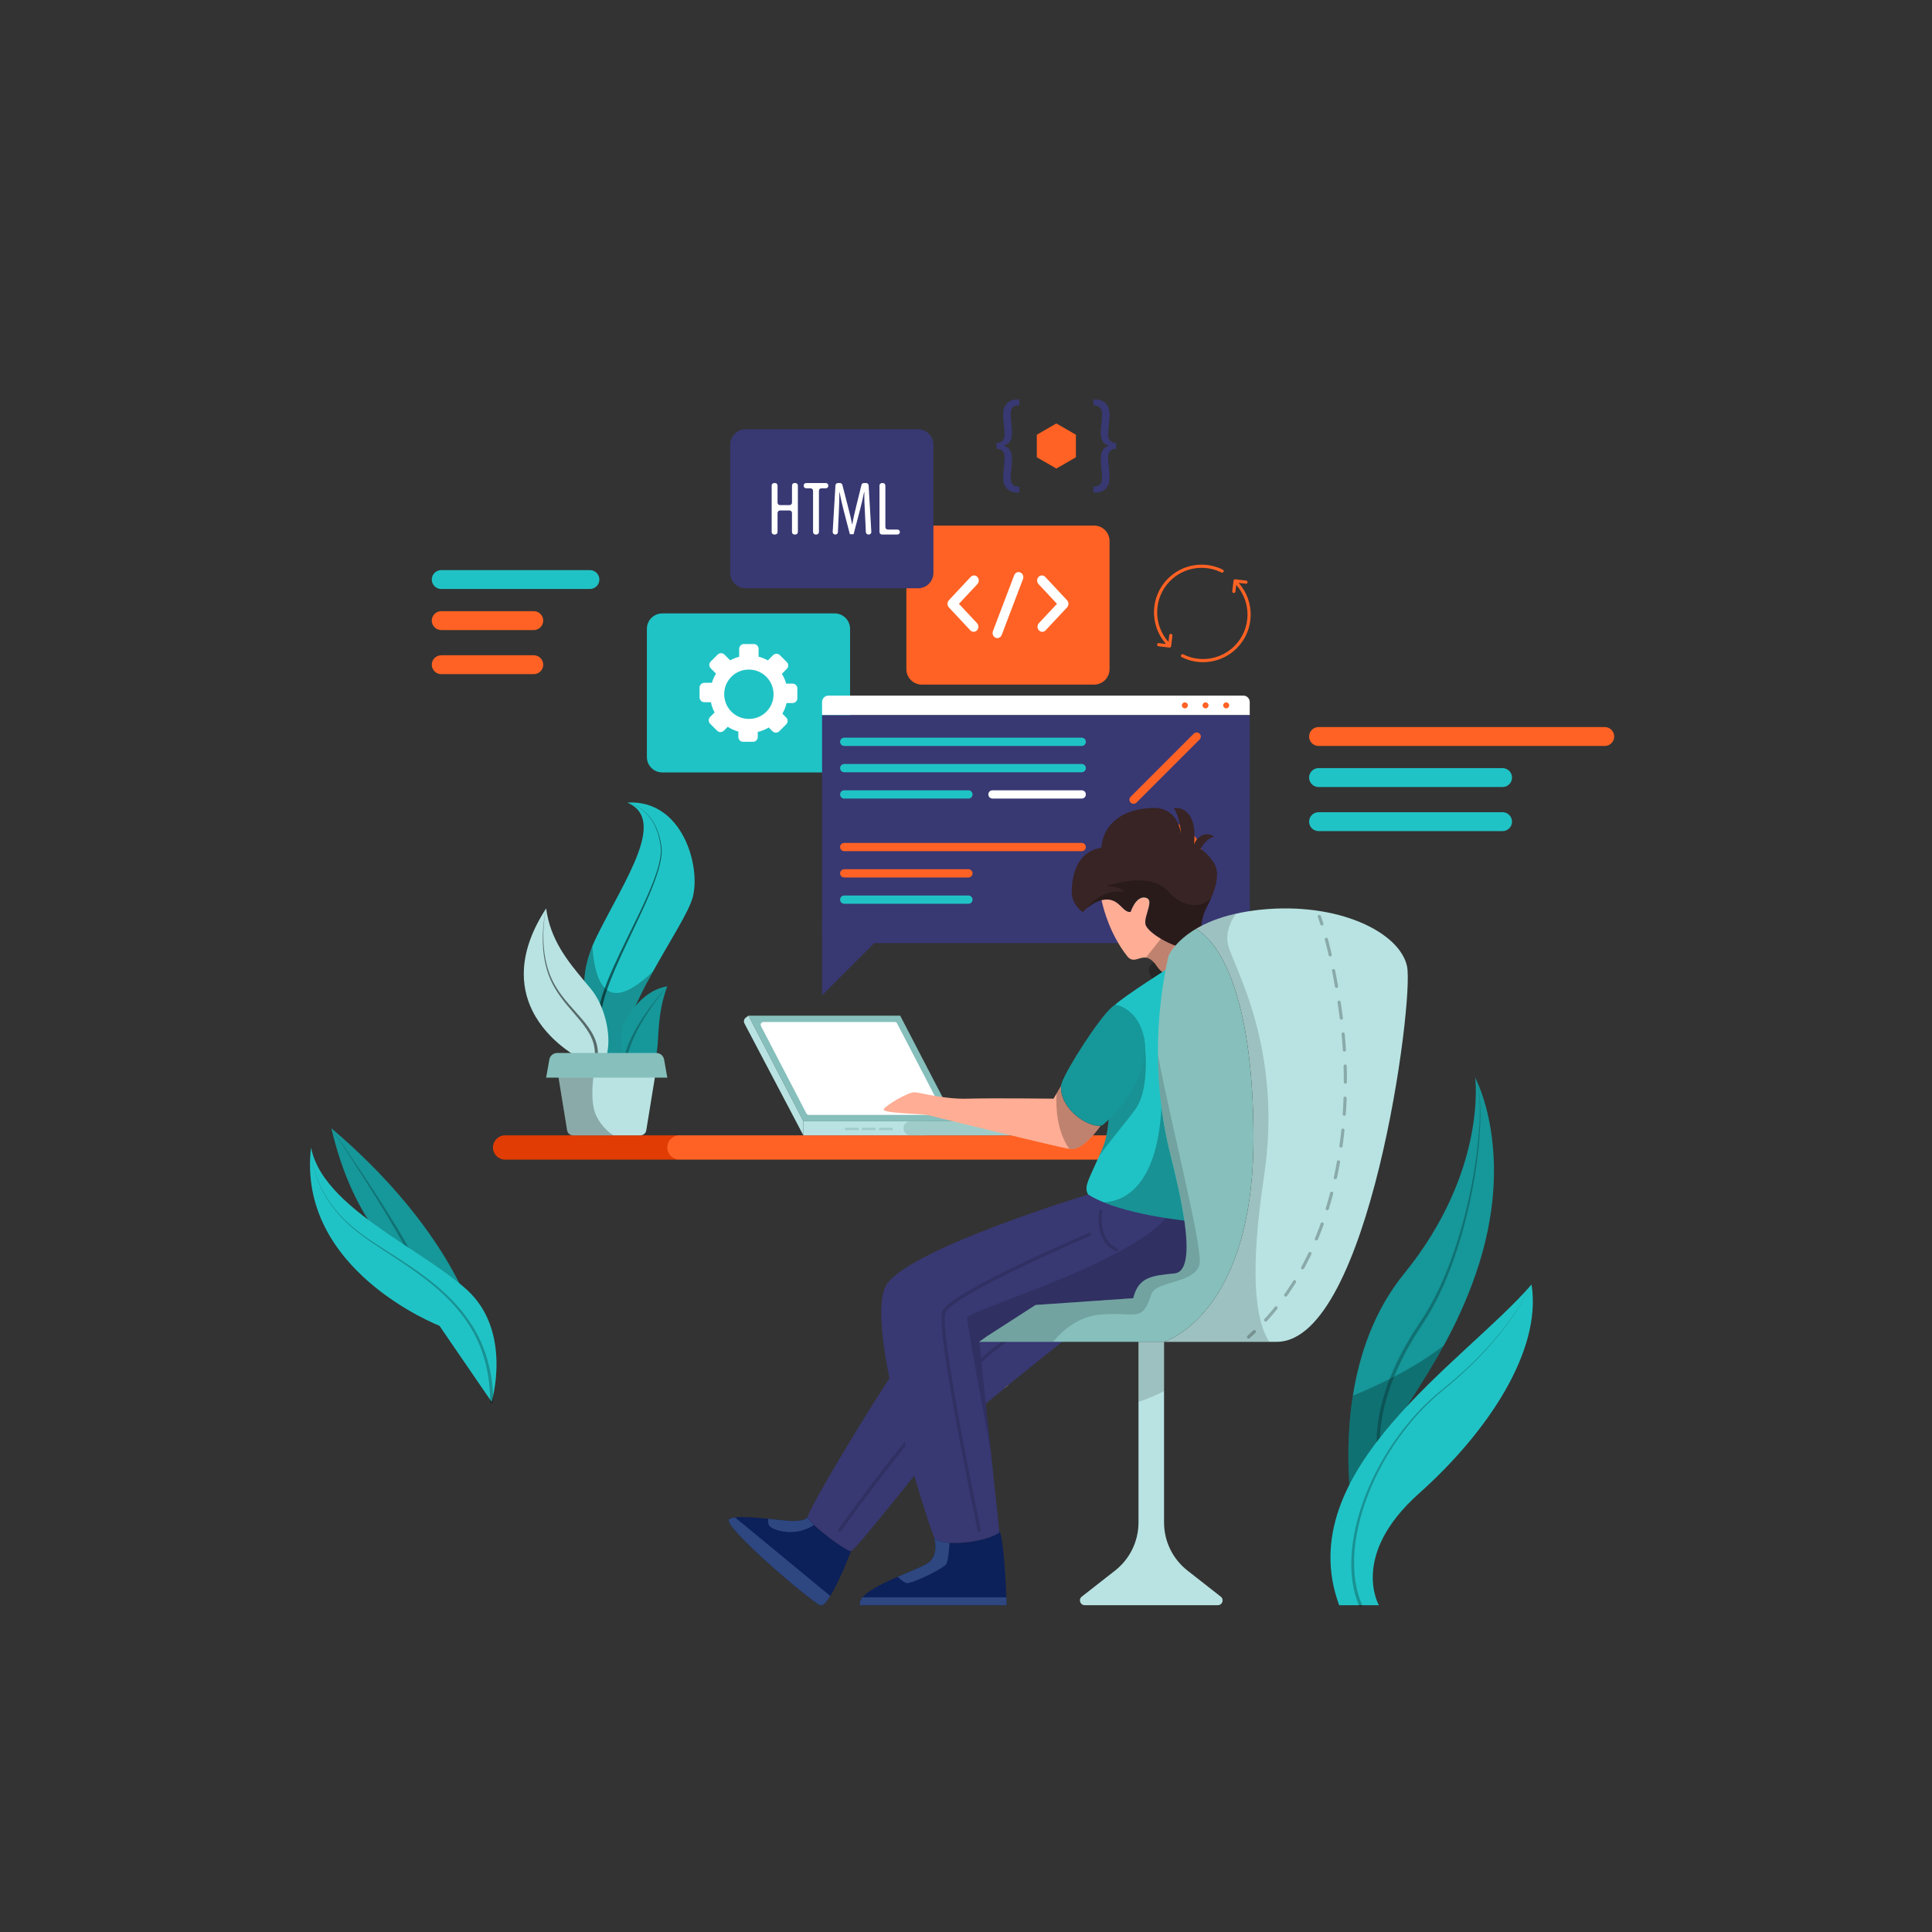 <?xml version="1.0" encoding="utf-8"?>
<!-- Generator: Adobe Illustrator 27.5.0, SVG Export Plug-In . SVG Version: 6.00 Build 0)  -->
<svg version="1.1" xmlns="http://www.w3.org/2000/svg" xmlns:xlink="http://www.w3.org/1999/xlink" x="0px" y="0px"
	 viewBox="0 0 500 500" style="enable-background:new 0 0 500 500;" xml:space="preserve">
<rect x="0" y="0" width="500" height="500" fill="#333333" stroke="none"/>
<g id="OBJECTS">
	<g>
		<g>
		
			<path style="fill:#E03C03;" d="M174.999,300.113h-44.276c-1.737,0-3.146-1.408-3.146-3.146l0,0c0-1.737,1.408-3.146,3.146-3.146
				h44.276c1.737,0,3.146,1.408,3.146,3.146l0,0C178.145,298.704,176.736,300.113,174.999,300.113z"/>
			<path style="fill:#FF6224;" d="M302.392,300.113H175.844c-1.737,0-3.145-1.408-3.145-3.146l0,0c0-1.737,1.408-3.146,3.145-3.146
				h126.548V300.113z"/>
			
			<path style="fill:#FFC947;" d="M261.728,356.214c0,1.898-1.538,3.436-3.436,3.436c-1.898,0-3.436-1.538-3.436-3.436
				c0-1.898,1.538-3.436,3.436-3.436C260.189,352.778,261.728,354.316,261.728,356.214z"/>
		</g>
		<g>
			<path style="fill:#20C3C5;" d="M216.007,199.904h-44.606c-2.203,0-3.988-1.786-3.988-3.988v-33.174
				c0-2.203,1.785-3.988,3.988-3.988h44.606c2.203,0,3.988,1.786,3.988,3.988v33.174
				C219.995,198.118,218.21,199.904,216.007,199.904z"/>
			<path style="fill:#FFFFFF;" d="M205.115,176.925h-1.651c-0.253-0.902-0.627-1.757-1.114-2.54l1.274-1.274
				c0.486-0.486,0.486-1.273,0-1.759l-1.793-1.793c-0.486-0.486-1.273-0.486-1.759,0l-1.354,1.354
				c-0.748-0.421-1.55-0.752-2.397-0.966v-2.03c0-0.687-0.557-1.243-1.243-1.243h-2.535c-0.687,0-1.243,0.557-1.243,1.243v2.053
				c-0.822,0.212-1.601,0.523-2.327,0.924l-1.486-1.486c-0.486-0.486-1.273-0.486-1.759,0l-1.793,1.793
				c-0.486,0.486-0.486,1.273,0,1.759l1.376,1.376c-0.46,0.732-0.822,1.531-1.082,2.375h-1.936c-0.687,0-1.243,0.557-1.243,1.243
				v2.535c0,0.687,0.557,1.243,1.243,1.243h1.696c0.191,0.937,0.513,1.83,0.953,2.655l-1.158,1.158
				c-0.486,0.486-0.486,1.273,0,1.758l1.793,1.793c0.486,0.486,1.273,0.486,1.759,0l1.007-1.007
				c0.839,0.547,1.763,0.968,2.744,1.241v1.407c0,0.687,0.557,1.243,1.243,1.243h2.535c0.687,0,1.243-0.557,1.243-1.243v-1.313
				c1.016-0.239,1.973-0.626,2.844-1.147l0.969,0.969c0.486,0.486,1.273,0.486,1.759,0l1.793-1.793c0.486-0.486,0.486-1.273,0-1.758
				l-0.995-0.995c0.493-0.848,0.865-1.773,1.093-2.756h1.544c0.687,0,1.243-0.557,1.243-1.243v-2.535
				C206.358,177.482,205.802,176.925,205.115,176.925z M195.059,185.941c-4.503,0.852-8.372-3.017-7.52-7.52
				c0.476-2.516,2.504-4.544,5.02-5.02c4.503-0.852,8.372,3.017,7.52,7.52C199.603,183.437,197.575,185.466,195.059,185.941z"/>
		</g>
		<g>
			<path style="fill:#FF6224;" d="M283.163,177.172h-44.606c-2.202,0-3.988-1.785-3.988-3.988v-33.173
				c0-2.202,1.786-3.988,3.988-3.988h44.606c2.203,0,3.988,1.786,3.988,3.988v33.173
				C287.151,175.387,285.365,177.172,283.163,177.172z"/>
			<g>
				<g>
					<g>
						<path style="fill:#FFFFFF;" d="M251.981,163.514c-0.314,0-0.628-0.128-0.868-0.385l-5.542-5.931
							c-0.48-0.513-0.48-1.345,0-1.858l5.636-6.031c0.48-0.513,1.257-0.513,1.736,0c0.48,0.513,0.48,1.345,0,1.858l-4.768,5.102
							l4.674,5.003c0.48,0.513,0.48,1.345,0,1.858C252.609,163.385,252.295,163.514,251.981,163.514z"/>
					</g>
					<g>
						<path style="fill:#FFFFFF;" d="M269.737,163.514c-0.314,0-0.628-0.128-0.868-0.385c-0.48-0.513-0.48-1.345,0-1.858
							l4.675-5.003l-4.769-5.102c-0.48-0.513-0.48-1.345,0-1.858c0.479-0.513,1.256-0.513,1.736,0l5.637,6.031
							c0.23,0.246,0.36,0.58,0.36,0.929c0,0.349-0.129,0.683-0.36,0.929l-5.543,5.931
							C270.365,163.385,270.051,163.514,269.737,163.514z"/>
					</g>
				</g>
				<g>
					<path style="fill:#FFFFFF;" d="M258.108,165.143c-0.153,0-0.31-0.031-0.462-0.098c-0.628-0.273-0.93-1.04-0.675-1.712
						l5.501-14.463c0.256-0.671,0.968-0.997,1.6-0.722c0.628,0.273,0.93,1.04,0.675,1.712l-5.501,14.463
						C259.052,164.834,258.593,165.143,258.108,165.143z"/>
				</g>
			</g>
		</g>
		<g>
			<g>
				<path style="fill:#FFFFFF;" d="M323.429,185.079H212.751v-3.397c0-0.917,0.743-1.66,1.659-1.66h107.358
					c0.917,0,1.66,0.743,1.66,1.66V185.079z"/>
				<path style="fill:#383873;" d="M320.338,244.085H215.842c-1.707,0-3.09-1.384-3.09-3.09v-55.915h110.677v55.915
					C323.429,242.701,322.045,244.085,320.338,244.085z"/>
				<g>
					<g>
						<path style="fill:#FF6224;" d="M318.116,182.551c0,0.43-0.348,0.778-0.778,0.778c-0.43,0-0.778-0.348-0.778-0.778
							c0-0.43,0.348-0.778,0.778-0.778C317.768,181.773,318.116,182.121,318.116,182.551z"/>
						<path style="fill:#FF6224;" d="M312.768,182.551c0,0.43-0.348,0.778-0.778,0.778c-0.43,0-0.778-0.348-0.778-0.778
							c0-0.43,0.348-0.778,0.778-0.778C312.42,181.773,312.768,182.121,312.768,182.551z"/>
						<path style="fill:#FF6224;" d="M307.419,182.551c0,0.43-0.348,0.778-0.778,0.778c-0.43,0-0.778-0.348-0.778-0.778
							c0-0.43,0.348-0.778,0.778-0.778C307.071,181.773,307.419,182.121,307.419,182.551z"/>
					</g>
				</g>
				<path style="fill:#20C3C5;" d="M279.948,193.053h-61.459c-0.591,0-1.07-0.479-1.07-1.07l0,0c0-0.591,0.479-1.07,1.07-1.07
					h61.459c0.591,0,1.07,0.479,1.07,1.07l0,0C281.017,192.574,280.538,193.053,279.948,193.053z"/>
				<path style="fill:#20C3C5;" d="M279.948,199.861h-61.459c-0.591,0-1.07-0.479-1.07-1.07l0,0c0-0.591,0.479-1.07,1.07-1.07
					h61.459c0.591,0,1.07,0.479,1.07,1.07l0,0C281.017,199.382,280.538,199.861,279.948,199.861z"/>
				<path style="fill:#20C3C5;" d="M250.628,206.668h-32.139c-0.591,0-1.07-0.479-1.07-1.07l0,0c0-0.591,0.479-1.07,1.07-1.07
					h32.139c0.591,0,1.07,0.479,1.07,1.07l0,0C251.698,206.189,251.219,206.668,250.628,206.668z"/>
				<path style="fill:#FF6224;" d="M279.948,220.282h-61.459c-0.591,0-1.07-0.479-1.07-1.07l0,0c0-0.591,0.479-1.07,1.07-1.07
					h61.459c0.591,0,1.07,0.479,1.07,1.07l0,0C281.017,219.803,280.538,220.282,279.948,220.282z"/>
				<path style="fill:#FF6224;" d="M250.628,227.089h-32.139c-0.591,0-1.07-0.479-1.07-1.07l0,0c0-0.591,0.479-1.07,1.07-1.07
					h32.139c0.591,0,1.07,0.479,1.07,1.07l0,0C251.698,226.61,251.219,227.089,250.628,227.089z"/>
				<path style="fill:#20C3C5;" d="M250.628,233.896h-32.139c-0.591,0-1.07-0.479-1.07-1.07l0,0c0-0.591,0.479-1.07,1.07-1.07
					h32.139c0.591,0,1.07,0.479,1.07,1.07l0,0C251.698,233.417,251.219,233.896,250.628,233.896z"/>
				<path style="fill:#FFFFFF;" d="M279.948,206.668h-23.096c-0.591,0-1.07-0.479-1.07-1.07l0,0c0-0.591,0.479-1.07,1.07-1.07
					h23.096c0.591,0,1.07,0.479,1.07,1.07l0,0C281.017,206.189,280.538,206.668,279.948,206.668z"/>
				<path style="fill:#FF6224;" d="M310.455,191.382l-16.331,16.331c-0.418,0.418-1.095,0.418-1.513,0l0,0
					c-0.418-0.418-0.418-1.095,0-1.513l16.331-16.331c0.418-0.418,1.095-0.418,1.513,0l0,0
					C310.873,190.287,310.873,190.964,310.455,191.382z"/>
				
					<ellipse transform="matrix(0.231 -0.973 0.973 0.231 15.689 464.394)" style="fill:#FF6224;" cx="301.533" cy="222.275" rx="9.63" ry="9.63"/>
				<path style="fill:#20C3C5;" d="M300.273,228.987c0,3.011-2.441,5.452-5.452,5.452c-3.011,0-5.452-2.441-5.452-5.452
					c0-3.011,2.441-5.452,5.452-5.452C297.833,223.535,300.273,225.976,300.273,228.987z"/>
			</g>
			<polyline style="fill:#383873;" points="212.751,238.114 212.751,257.584 230.646,239.689 			"/>
		</g>
		<g>
			<polygon style="fill:#86BFBC;" points="193.704,262.848 232.966,262.848 247.164,290.174 207.902,290.174 			"/>
			<path style="fill:#FFFFFF;" d="M208.696,288.153l-11.756-22.626c-0.247-0.474,0.098-1.041,0.632-1.041h33.966
				c0.266,0,0.51,0.148,0.632,0.384l11.756,22.626c0.247,0.474-0.098,1.041-0.632,1.041h-33.966
				C209.063,288.537,208.819,288.389,208.696,288.153z"/>
			<rect x="207.902" y="290.174" style="fill:#B8E3E2;" width="31.799" height="3.648"/>
			<path style="fill:#9FCCC9;" d="M267.02,290.174h-31.379c-1.007,0-1.824,0.816-1.824,1.824l0,0c0,1.007,0.817,1.824,1.824,1.824
				h31.379c1.007,0,1.824-0.816,1.824-1.824l0,0C268.844,290.991,268.027,290.174,267.02,290.174z"/>
			<path style="fill:#B8E3E2;" d="M207.902,290.174l-14.198-27.326l-0.711,0.534c-0.46,0.345-0.601,0.972-0.333,1.481l15.243,28.959
				V290.174z"/>
			<rect x="218.696" y="291.876" style="fill:#9FCCC9;" width="3.501" height="0.607"/>
			<rect x="223.096" y="291.876" style="fill:#9FCCC9;" width="3.501" height="0.607"/>
			<rect x="227.496" y="291.876" style="fill:#9FCCC9;" width="3.501" height="0.607"/>
		</g>
		<g>
			<path style="fill:#383873;" d="M279.483,343.659c0,0-32.567,25.356-37.732,31.798c-1.948,2.439-5.345,6.712-8.864,11.09
				c-5.779,7.194-11.909,14.692-12.637,14.872c-1.162,0.295-10.935-7.145-11.23-8.749c-0.18-0.999,8.717-16.271,16.419-28.549
				c4.69-7.465,8.93-13.832,10.419-15.207c3.937-3.65,28.164-16.484,28.164-16.484L279.483,343.659z"/>
			<path style="opacity:0.15;fill:none;stroke:#000000;stroke-width:0.819;stroke-linecap:round;stroke-miterlimit:10;" d="
				M217.334,396.009c0,0,30.425-43.306,45.699-50.6"/>
			<path style="fill:#382424;" d="M313.425,232.46c-0.344,0.786-0.737,1.604-1.179,2.439c-2.382,4.551-0.622,9.11-3.339,10.272
				c-0.164,0.066-0.344,0.131-0.548,0.172c-3.503,0.777-11.573-3.888-11.925-6.221c-0.352-2.333,2.488-6.327,0-6.81
				c-2.488-0.483-3.83,3.7-3.83,3.7c-2.046,0.213-2.775-3.217-6.13-3.217c-0.475,0-0.941,0.066-1.391,0.18
				c-1.58,0.393-2.963,1.367-3.847,2.12c-0.655,0.548-1.031,0.982-1.031,0.982s-2.987-1.891-2.848-5.615
				c0.237-5.901,2.414-10.206,7.661-11.082c0.581-6.564,5.983-10.067,13.202-10.288c6.327-0.196,7.276,5.492,7.424,6.908
				c-0.057-1.056-0.352-4.526-1.858-6.908c3.167-0.139,5.959,2.12,5.23,9.486c0.729-2.193,3.282-3.577,5.247-1.973
				c-1.817,0-3.569,3.061-3.569,3.061s2.136,1.367,3.593,3.896C315.496,225.651,315.038,228.736,313.425,232.46z"/>
			<path style="fill:#FFAD94;" d="M308.907,245.171l-0.082,1.08l-0.278,3.83c0,0-5.827,4.985-9.134,0
				c-0.025-0.033-0.041-0.066-0.074-0.098c-1.023-1.522-1.948-2.054-2.791-2.153c-1.825-0.221-3.298,1.563-4.821-0.368
				c-4.354-5.525-6.09-11.925-6.646-14.487c0.45-0.115,0.917-0.18,1.391-0.18c3.356,0,4.084,3.429,6.13,3.217
				c0,0,1.342-4.182,3.83-3.7c2.488,0.483-0.352,4.477,0,6.81c0.156,1.04,1.85,2.546,3.994,3.822
				c2.496,1.498,5.607,2.685,7.579,2.455c0.123-0.016,0.237-0.033,0.352-0.057C308.563,245.302,308.743,245.237,308.907,245.171z"/>
			<path style="opacity:0.25;" d="M309.816,252.3c-2.627,1.792-7.44,2.087-7.44,2.087l-3.937-0.581c0,0-1.645-2.39-0.876-3.724
				c0.147-0.262,0.516-0.622,1.04-1.048c1.056-0.868,2.758-1.981,4.518-2.897c1.817-0.941,3.691-1.686,5.042-1.768
				C311.469,244.181,312.443,250.5,309.816,252.3z"/>
			<path style="fill:#20C3C5;" d="M309.038,316.142c-5.86,1.129-18.26-2.325-24.194-4.993c-1.751-0.786-2.947-1.506-3.233-2.013
				c-1.138-2.005,0.008-3.544,2.832-9.912c0.319-0.72,0.655-1.498,1.015-2.341c1.915-4.51,1.923-14.127,1.915-22.418
				c-0.025-7.096-0.057-13.218,1.072-14.307c2.447-2.357,14.659-10.075,14.659-10.075l2.431,12.67c0,0,1.375,6.433,2.824,14.831
				C311.027,293.044,313.957,315.192,309.038,316.142z"/>
			<path style="fill:#383873;" d="M313.122,321.781c0,0.581-5.836,14.192-10.73,16.14c-4.894,1.948-34.392-0.196-34.392-0.196
				l-14.585,9.535l3.053,28.729l2.128,20.02l0.065,0.647c-4.461,2.914-15.698,3.699-16.91,1.187
				c-0.008-0.008-0.008-0.016-0.008-0.016c-1.17-2.529-19.062-56.401-12.056-65.74c6.998-9.331,51.924-22.95,51.924-22.95
				c1.17,0.745,2.529,1.416,4.01,2.013c4.993,2.046,11.336,3.331,16.165,4.084c1.858,0.286,3.487,0.499,4.731,0.647
				c1.572,0.188,2.521,0.262,2.521,0.262S313.122,321.191,313.122,321.781z"/>
			<path style="fill:#0C2059;" d="M260.511,415.423h-37.928c-0.188-0.671,0.065-1.351,0.638-2.038
				c1.539-1.85,5.394-3.708,9.11-5.312c3.528-1.522,6.916-2.832,8.054-3.732c2.676-2.12,1.44-6.245,1.367-6.499
				c0.409,0.843,1.956,1.318,4.002,1.457c4.019,0.286,9.953-0.712,12.907-2.644l-0.065-0.647c1.129,2.161,1.661,12.842,1.842,17.376
				C260.486,414.637,260.511,415.423,260.511,415.423z"/>
			<path style="fill:#2E4780;" d="M245.753,399.299c-0.115,1.809-0.376,4.739-0.9,5.525c-0.777,1.171-9.142,5.255-10.305,4.862
				c-0.753-0.245-1.67-1.064-2.218-1.612c3.528-1.522,6.916-2.832,8.054-3.732c2.676-2.12,1.44-6.245,1.367-6.499
				C242.16,398.685,243.707,399.16,245.753,399.299z"/>
			<path style="fill:#2E4780;" d="M260.511,415.423h-37.928c-0.188-0.671,0.065-1.351,0.638-2.038h37.216
				C260.486,414.637,260.511,415.423,260.511,415.423z"/>
			<path style="fill:#0C2059;" d="M220.25,401.419c0,0-2.881,7.596-5.377,11.614c-0.99,1.604-1.932,2.644-2.595,2.39
				c-2.333-0.876-25.774-20.806-23.531-22.263c0.327-0.213,0.851-0.36,1.506-0.442c2.038-0.262,5.418,0.024,8.545,0.344
				c2.685,0.278,5.181,0.581,6.482,0.581c3.307,0,3.74-0.974,3.74-0.974c0.074,0.385,0.696,1.113,1.62,1.997
				C213.538,397.416,219.366,401.64,220.25,401.419z"/>
			<path style="fill:#2E4780;" d="M210.641,394.666c-4.968,3.29-10.149,1.309-11.172,0.556c-0.753-0.548-0.753-1.572-0.671-2.161
				c2.685,0.278,5.181,0.581,6.482,0.581c3.307,0,3.74-0.974,3.74-0.974C209.094,393.054,209.716,393.782,210.641,394.666z"/>
			<path style="fill:#2E4780;" d="M214.872,413.033c-0.99,1.604-1.932,2.644-2.595,2.39c-2.333-0.876-25.774-20.806-23.531-22.263
				c0.327-0.213,0.851-0.36,1.506-0.442L214.872,413.033z"/>
			<path style="fill:#FFAD94;" d="M284.86,291.317c-1.833,2.554-5.115,6.45-7.816,6.057c-0.098-0.016-0.205-0.033-0.336-0.057
				c-5.156-0.909-35.481-8.512-36.913-8.799c-1.457-0.286-11.663-0.385-11.082-1.457c0.581-1.072,6.417-4.469,7.972-4.387
				c1.555,0.082,7.686,1.858,13.808,1.662c6.13-0.188,22.173,0,22.173,0l0.778-1.342l1.146-1.981
				C274.269,286.955,281.431,291.8,284.86,291.317z"/>
			<path style="opacity:0.15;fill:none;stroke:#000000;stroke-width:0.819;stroke-linecap:round;stroke-miterlimit:10;" d="
				M284.86,313.464c0,0-1.397,7.439,4.047,9.919"/>
			<path style="opacity:0.15;fill:none;stroke:#000000;stroke-width:0.819;stroke-linecap:round;stroke-miterlimit:10;" d="
				M282.002,319.445c0,0-36.023,15.365-37.752,20.13c-1.729,4.765,9.164,56.434,9.164,56.434"/>
			<path style="opacity:0.15;" d="M313.122,321.781c0,0.581-5.836,14.192-10.73,16.14c-4.894,1.948-34.392-0.196-34.392-0.196
				l-14.585,9.535l3.053,28.729c0,0-6.163-32.813-6.163-34.957c0-1.833,40.744-13.546,51.482-25.798
				c4.207,0.663,7.252,0.909,7.252,0.909S313.122,321.191,313.122,321.781z"/>
			<path style="opacity:0.25;" d="M293.913,286.963c-2.529,3.585-6.605,8.136-9.47,12.261c0.319-0.72,0.655-1.498,1.015-2.341
				c1.915-4.51,1.923-14.127,1.915-22.418l8.733-5.779C296.106,268.686,297.997,281.176,293.913,286.963z"/>
			<path style="fill:#169799;" d="M286.456,290.212c-0.376,0.344-0.761,0.687-1.146,1.007c-0.139,0.049-0.286,0.082-0.45,0.098
				c-3.429,0.483-10.591-4.363-10.272-10.305c0.025-0.442,0.376-1.326,0.949-2.48c2.93-5.909,11.745-19.062,13.366-18.457
				c0,0,5.664,0.876,7.203,8.61C297.547,275.946,292.349,284.753,286.456,290.212z"/>
			<path style="opacity:0.25;" d="M306.517,315.88c-1.244-0.147-2.873-0.36-4.731-0.647c-4.829-0.753-11.172-2.038-16.165-4.084
				c4.403-0.156,13.824-3.053,14.962-24.62c0.516,4.035,1.293,8.217,2.374,12.498C304.406,304.716,305.772,310.715,306.517,315.88z"
				/>
			<path style="opacity:0.25;" d="M304.193,244.738c-0.45,0.524-0.802,0.998-1.072,1.4c-1.76,0.917-3.462,2.03-4.518,2.897
				c-0.737-0.81-1.416-1.13-2.054-1.203l3.88-4.886C301.606,243.657,302.924,244.287,304.193,244.738z"/>
			<path style="opacity:0.25;" d="M284.86,291.317c-1.833,2.554-5.115,6.45-7.816,6.057c-0.098-0.016-0.205-0.033-0.336-0.057
				c-3.339-4.829-3.462-11.156-3.266-14.323l1.146-1.981C274.269,286.955,281.431,291.8,284.86,291.317z"/>
			<path style="opacity:0.25;" d="M313.425,232.46c-0.344,0.786-0.737,1.604-1.179,2.439c-1.171,2.234-1.334,4.461-1.531,6.302
				c-0.393-0.303-0.794-0.581-1.195-0.819c-2.529,1.506-4.232,3.069-5.328,4.354l-0.008,0.008c-3.569-1.277-7.505-4.01-7.751-5.623
				c-0.352-2.333,2.488-6.327,0-6.81c-2.488-0.483-3.83,3.7-3.83,3.7c-2.046,0.213-2.775-3.217-6.13-3.217
				c-0.475,0-0.941,0.066-1.391,0.18c-1.58,0.393-2.963,1.367-3.847,2.12c0,0,3.781-5.312,9.715-4.24c0,0-0.868-1.653-4.862-1.457
				c8.365-2.725,13.709-1.653,16.288,1.359C304.479,233.221,309.415,236.266,313.425,232.46z"/>
		</g>
		<g>
			<path style="fill:#B8E3E2;" d="M330.433,347.26h-29.179c0,0,23.147-6.81,23.147-52.71c0-0.589,0-1.17-0.008-1.752
				c-0.237-30.676-6.793-47.594-14.872-52.415c2.529-1.498,5.893-2.93,10.337-3.921c1.94-0.442,4.076-0.794,6.442-1.039
				c19.979-2.038,35.939,5.795,37.838,14.659C366.029,258.946,354.349,347.26,330.433,347.26z"/>
			<path style="fill:#86BFBC;" d="M324.401,294.55c0,45.9-23.147,52.71-23.147,52.71h-47.84l1.989-1.416L268,337.725l25.283-1.751
				c1.359-5.639,5.058-5.828,10.698-6.417c3.282-0.336,3.601-5.877,2.603-13.202c-0.728-5.271-2.136-11.467-3.626-17.327
				c-1.08-4.281-1.858-8.463-2.374-12.498c-0.614-4.723-0.884-9.232-0.908-13.48c-0.074-9.674,1.105-17.941,2.349-23.916
				c0.115-0.581,0.237-1.138,0.36-1.67c0-0.016,0.008-0.041,0.008-0.057c0.115-0.254,0.614-1.285,1.793-2.66l0.008-0.008
				c1.097-1.285,2.799-2.848,5.328-4.354c0.401,0.237,0.802,0.516,1.195,0.819c7.522,5.729,13.448,22.451,13.677,51.597
				C324.401,293.38,324.401,293.961,324.401,294.55z"/>
			<path style="fill:#B8E3E2;" d="M315.169,415.423h-34.442c-1.179,0-1.694-1.49-0.761-2.218l8.618-6.744
				c3.822-2.996,6.057-7.587,6.057-12.441v-46.76h6.613v46.76c0,4.854,2.234,9.445,6.065,12.441l8.61,6.744
				C316.863,413.933,316.347,415.423,315.169,415.423z"/>
			<g style="opacity:0.25;">
				<g>
					<path style="fill:none;stroke:#000000;stroke-width:0.819;stroke-linecap:round;stroke-miterlimit:10;" d="M341.437,237.185
						c0,0,0.251,0.643,0.663,1.931"/>
					
						<path style="fill:none;stroke:#000000;stroke-width:0.819;stroke-linecap:round;stroke-miterlimit:10;stroke-dasharray:4.152,4.152;" d="
						M343.259,243.099c1.17,4.388,2.691,11.224,3.898,20.527c3.132,24.155-0.049,58.058-21.053,79.535"/>
					<path style="fill:none;stroke:#000000;stroke-width:0.819;stroke-linecap:round;stroke-miterlimit:10;" d="M324.621,344.627
						c-0.491,0.47-0.992,0.934-1.502,1.391"/>
				</g>
			</g>
			<path style="opacity:0.15;" d="M301.254,347.26v12.768c-2.292,1.195-4.616,2.112-6.613,2.783V347.26H301.254z"/>
			<path style="opacity:0.15;" d="M310.397,327.42c-1.555,4.862-11.27,3.991-12.449,7.587c-2.501,7.63-3.888,4.272-13.505,5.246
				c-5.5,0.557-9.494,4.084-11.901,7.006h-19.128l1.989-1.416L268,337.725l25.283-1.751c1.359-5.639,5.058-5.828,10.698-6.417
				c3.282-0.336,3.601-5.877,2.603-13.202c-0.728-5.271-2.136-11.467-3.626-17.327c-1.08-4.281-1.858-8.463-2.374-12.498
				c-0.614-4.723-0.884-9.232-0.908-13.48C303.415,292.545,311.551,323.819,310.397,327.42z"/>
			<path style="opacity:0.15;" d="M324.401,294.55c0-0.589,0-1.17-0.008-1.752c-0.237-30.676-6.793-47.594-14.872-52.415
				c2.529-1.498,5.893-2.93,10.337-3.921c-1.334,1.923-2.725,4.813-2.071,7.898c1.171,5.459,14.397,26.461,9.339,60.109
				c-3.65,24.276-2.439,36.905,1.375,42.79h-27.247C301.254,347.26,324.401,340.45,324.401,294.55z"/>
		</g>
		<path style="opacity:0.25;" d="M157.456,269.546c-0.016,1.064-0.115,2.071-0.311,2.963h-9.388
			c-2.758-1.833-7.26-5.459-9.961-10.902c2.513,2.734,6.802,6.065,11.172,7.08C152.783,269.57,155.623,269.194,157.456,269.546z"/>
		<g>
			<path style="fill:#20C3C5;" d="M179.26,232.272c-1.048,3.806-5.852,11.189-10.239,19.095c-4.796,8.627-9.085,17.867-7.407,23.736
				c0.417,1.473,0.606,2.554,0.606,3.331c0.016,2.554-1.923,1.76-3.88,0.311c-1.997-1.482-4.019-3.642-4.019-3.642l0.147-11.377
				c0,0-6.45-5.926-1.154-18.891c0.336-0.818,0.72-1.67,1.154-2.554c7.293-14.733,18.227-30.194,7.874-34.573
				C176.641,206.834,181.454,224.308,179.26,232.272z"/>
			<g style="opacity:0.53;">
				<path d="M162.342,207.71c2.678,0.583,5.012,2.378,6.492,4.668c0.4,0.559,0.682,1.186,0.999,1.793
					c0.239,0.64,0.543,1.262,0.706,1.928c0.191,0.658,0.378,1.318,0.475,1.998l0.178,1.012l0.064,1.034
					c-0.057,2.768-0.937,5.412-1.849,7.978c-0.953,2.564-2.053,5.068-3.19,7.551c-2.277,4.964-4.732,9.841-6.898,14.837
					c-1.072,2.499-2.101,5.024-2.861,7.619c-0.388,1.294-0.68,2.612-0.851,3.933c-0.166,1.316-0.154,2.67,0.266,3.864l0.004,0.011
					c0.075,0.213-0.037,0.447-0.25,0.522c-0.213,0.075-0.447-0.037-0.522-0.25c0-0.001-0.001-0.005-0.002-0.006
					c-0.47-1.402-0.443-2.858-0.257-4.234c0.195-1.381,0.515-2.732,0.926-4.046c0.809-2.634,1.877-5.161,2.986-7.66
					c2.239-4.991,4.754-9.836,7.089-14.763c1.166-2.464,2.294-4.946,3.273-7.485c0.94-2.539,1.843-5.158,1.932-7.871l-0.049-1.009
					l-0.164-1.005c-0.088-0.675-0.265-1.331-0.445-1.986c-0.152-0.663-0.447-1.281-0.675-1.92c-0.306-0.605-0.579-1.231-0.968-1.79
					C167.309,210.145,165.012,208.327,162.342,207.71z"/>
			</g>
			<path style="fill:#169799;" d="M172.696,255.263c-4.371,11.524,0,20.265-6.564,21.51c-3.004,0.573-4.33-1.653-4.878-4.24
				c-0.655-3.061-0.221-6.621-0.221-6.621s1.113-2.848,3.454-5.615C166.394,258.046,169.103,255.852,172.696,255.263z"/>
			<path style="fill:#B8E3E2;" d="M157.456,269.546c-0.025,2.685-0.63,4.96-1.874,6.155c-0.123,0.123-0.246,0.229-0.36,0.319
				c-3.102,2.513-5.083-2.087-5.083-2.087s-8.25-4.068-12.343-12.326c-3.135-6.343-3.83-15.166,3.544-26.51
				c1.08,8.078,5.508,13.579,9.895,18.801c0,0.008,0,0.008,0,0.008c0.548,0.655,1.089,1.293,1.629,1.94
				C155.901,259.486,157.497,265.085,157.456,269.546z"/>
			<g style="opacity:0.53;">
				<path d="M141.337,235.097c-0.714,3.474-0.886,7.054-0.556,10.572c0.372,3.506,1.337,6.992,3.241,9.961
					c1.833,3.018,4.379,5.504,6.688,8.218c1.149,1.361,2.253,2.805,3.026,4.465c0.783,1.65,1.14,3.527,0.991,5.367
					c-0.018,0.225-0.216,0.393-0.441,0.375c-0.225-0.018-0.393-0.216-0.375-0.441c0-0.002,0.001-0.006,0.001-0.008
					c0.168-1.702-0.122-3.426-0.829-4.997c-0.697-1.578-1.738-3.004-2.846-4.369c-2.226-2.724-4.759-5.292-6.565-8.397
					c-1.881-3.062-2.79-6.622-3.095-10.154C140.314,242.141,140.556,238.558,141.337,235.097z"/>
			</g>
			<g style="opacity:0.25;">
				<path d="M172.699,255.263c-1.253,1.45-2.419,2.973-3.534,4.528c-1.106,1.561-2.166,3.156-3.115,4.813
					c-1.893,3.298-3.503,6.836-4.032,10.555l-0.002,0.014c-0.032,0.224-0.239,0.38-0.463,0.348c-0.224-0.032-0.38-0.239-0.348-0.463
					c0.001-0.004,0.002-0.01,0.002-0.015c0.697-3.883,2.469-7.39,4.492-10.65c1.015-1.635,2.137-3.198,3.301-4.724
					C170.173,258.15,171.395,256.668,172.699,255.263z"/>
			</g>
			<path style="fill:#B8E3E2;" d="M170.044,275.389l-2.799,17.188c-0.139,0.72-0.769,1.244-1.506,1.244h-17.442
				c-0.737,0-1.367-0.524-1.506-1.244l-2.275-13.955l-0.524-3.233c-0.172-0.941,0.548-1.809,1.506-1.809h23.04
				C169.496,273.581,170.216,274.448,170.044,275.389z"/>
			<path style="fill:#86BFBC;" d="M172.696,278.893H141.34l0.827-4.682c0.18-0.982,1.031-1.702,2.03-1.702h25.651
				c0.99,0,1.85,0.72,2.022,1.702L172.696,278.893z"/>
			<path style="opacity:0.25;" d="M161.033,265.911c0,0-0.434,3.544,0.213,6.597h-4.101c0.196-0.892,0.295-1.899,0.311-2.963
				c0.041-4.461-1.555-10.059-4.592-13.701c-0.54-0.647-1.08-1.285-1.629-1.94c0,0,0,0,0-0.008c0.066-2.513,0.638-5.525,2.079-9.061
				c0.237,4.133,1.252,11.32,5.377,12.081c3.135,0.573,7.219-2.537,10.329-5.549c-1.645,2.955-3.225,5.983-4.534,8.93
				C162.146,263.063,161.033,265.911,161.033,265.911z"/>
			<path style="opacity:0.25;" d="M158.708,293.822h-10.411c-0.737,0-1.367-0.524-1.506-1.244l-2.234-13.685h8.995
				c-0.221,1.915-0.491,5.492,0.188,8.267C154.272,289.361,156.204,292.193,158.708,293.822z"/>
		</g>
		<g>
			<path style="fill:#383873;" d="M237.581,152.245h-44.606c-2.202,0-3.988-1.786-3.988-3.988v-33.174
				c0-2.202,1.786-3.988,3.988-3.988h44.606c2.203,0,3.988,1.786,3.988,3.988v33.174
				C241.569,150.459,239.784,152.245,237.581,152.245z"/>
			<g>
				<path style="fill:#FFFFFF;" d="M201.229,125.65v4.429c0,0.355,0.288,0.642,0.642,0.642h2.452c0.355,0,0.642-0.288,0.642-0.642
					v-4.429c0-0.355,0.288-0.642,0.642-0.642h0.237c0.355,0,0.642,0.288,0.642,0.642v12.04c0,0.355-0.288,0.642-0.642,0.642h-0.237
					c-0.355,0-0.642-0.288-0.642-0.642v-4.943c0-0.355-0.288-0.642-0.642-0.642h-2.452c-0.355,0-0.642,0.288-0.642,0.642v4.943
					c0,0.355-0.288,0.642-0.642,0.642h-0.238c-0.355,0-0.642-0.288-0.642-0.642v-12.04c0-0.355,0.288-0.642,0.642-0.642h0.238
					C200.941,125.008,201.229,125.295,201.229,125.65z"/>
				<path style="fill:#FFFFFF;" d="M209.776,126.372h-1.147c-0.355,0-0.642-0.288-0.642-0.642v-0.08
					c0-0.355,0.288-0.642,0.642-0.642h5.1c0.355,0,0.642,0.288,0.642,0.642v0.08c0,0.355-0.288,0.642-0.642,0.642h-1.147
					c-0.355,0-0.642,0.288-0.642,0.642v10.676c0,0.355-0.288,0.642-0.642,0.642h-0.238c-0.355,0-0.642-0.288-0.642-0.642v-10.676
					C210.418,126.66,210.131,126.372,209.776,126.372z"/>
				<path style="fill:#FFFFFF;" d="M223.839,132.599c-0.099-1.76-0.198-3.717-0.138-5.219h-0.079
					c-0.297,1.482-0.653,3.064-1.068,4.626l-1.641,6.247h-0.969l-1.562-5.99c-0.435-1.7-0.83-3.341-1.087-4.883h-0.059
					c0,1.562-0.08,3.42-0.158,5.318l-0.229,5.021c-0.016,0.343-0.298,0.613-0.642,0.613h-0.069c-0.37,0-0.663-0.311-0.641-0.68
					l0.714-12.04c0.02-0.339,0.301-0.604,0.641-0.604h0.537c0.293,0,0.549,0.199,0.622,0.483l1.439,5.606
					c0.454,1.76,0.791,3.064,1.067,4.587h0.059c0.257-1.523,0.554-2.788,0.989-4.587l1.382-5.601
					c0.071-0.287,0.328-0.489,0.624-0.489h0.59c0.34,0,0.622,0.266,0.641,0.605l0.696,12.04c0.021,0.369-0.272,0.679-0.641,0.679
					h-0.131c-0.343,0-0.625-0.269-0.642-0.611L223.839,132.599z"/>
				<path style="fill:#FFFFFF;" d="M228.254,125.008h0.238c0.355,0,0.642,0.288,0.642,0.642v10.755c0,0.355,0.288,0.642,0.642,0.642
					h2.471c0.355,0,0.642,0.288,0.642,0.642l0,0c0,0.355-0.288,0.642-0.642,0.642h-3.993c-0.355,0-0.642-0.288-0.642-0.642v-12.04
					C227.611,125.295,227.899,125.008,228.254,125.008z"/>
			</g>
		</g>
		<g>
			<g>
				<g>
					<path style="fill:#383873;" d="M257.916,114.62c1.669,0,2.063-1.123,2.063-2.124c0-0.88-0.091-1.73-0.182-2.579
						c-0.091-0.91-0.182-1.73-0.182-2.671c0-2.731,1.669-3.884,3.824-3.884h0.364v1.578h-0.455c-1.275,0-1.791,0.911-1.791,2.276
						c0,0.82,0.092,1.578,0.182,2.307c0.061,0.789,0.151,1.517,0.151,2.246c0.03,2.367-0.789,3.186-2.094,3.551v0.061
						c1.305,0.395,2.124,1.214,2.094,3.611c0,0.759-0.091,1.517-0.151,2.276c-0.091,0.759-0.182,1.518-0.182,2.337
						c0,1.366,0.455,2.306,1.821,2.306h0.425v1.578h-0.395c-2.003,0-3.793-1.001-3.793-3.884c0-0.91,0.092-1.821,0.182-2.701
						c0.091-0.88,0.182-1.76,0.182-2.61c0-0.971-0.395-2.155-2.063-2.155V114.62z"/>
					<path style="fill:#383873;" d="M288.853,116.138c-1.669,0-2.063,1.184-2.063,2.155c0,0.85,0.091,1.73,0.182,2.61
						c0.091,0.88,0.182,1.79,0.182,2.701c0,2.883-1.791,3.884-3.793,3.884h-0.395v-1.578h0.425c1.366-0.152,1.821-0.941,1.821-2.306
						c0-0.819-0.091-1.578-0.152-2.337c-0.091-0.759-0.182-1.517-0.182-2.276c-0.03-2.397,0.789-3.217,2.094-3.611v-0.061
						c-1.305-0.364-2.124-1.183-2.094-3.551c0-0.728,0.091-1.457,0.182-2.246c0.061-0.728,0.152-1.487,0.152-2.307
						c0-1.365-0.517-2.124-1.791-2.276h-0.455v-1.578h0.364c2.154,0,3.824,1.153,3.824,3.884c0,0.94-0.091,1.76-0.182,2.671
						c-0.091,0.85-0.182,1.699-0.182,2.579c0,1.001,0.395,2.124,2.063,2.124V116.138z"/>
				</g>
			</g>
			<polygon style="fill:#FF6224;" points="278.44,118.344 278.44,112.506 273.384,109.587 268.329,112.506 268.329,118.344 
				273.384,121.262 			"/>
		</g>
		<g>
			<path style="fill:#FF6224;" d="M316.476,147.43c-4.751-2.366-10.467-1.432-14.223,2.324c-4.636,4.636-4.79,12.067-0.49,16.906
				l-1.853-0.22c-0.224-0.027-0.428,0.133-0.455,0.358c-0.027,0.225,0.134,0.428,0.358,0.455l2.823,0.335
				c0.112,0.014,0.219-0.02,0.302-0.085c0.082-0.065,0.14-0.161,0.153-0.273l0.325-2.731c0.027-0.225-0.133-0.428-0.358-0.455
				c-0.225-0.027-0.428,0.134-0.455,0.358l-0.207,1.739c-4.038-4.517-3.901-11.472,0.435-15.809
				c3.506-3.506,8.843-4.379,13.279-2.171c0.202,0.102,0.448,0.018,0.549-0.184C316.761,147.776,316.678,147.531,316.476,147.43z"/>
			<path style="fill:#FF6224;" d="M305.851,170.079c4.751,2.366,10.467,1.432,14.223-2.324c4.636-4.636,4.791-12.067,0.49-16.906
				l1.853,0.22c0.225,0.027,0.428-0.134,0.455-0.358c0.027-0.225-0.134-0.428-0.358-0.455l-2.823-0.336
				c-0.112-0.013-0.219,0.02-0.301,0.085c-0.082,0.065-0.14,0.161-0.153,0.273l-0.325,2.731c-0.027,0.224,0.133,0.428,0.358,0.455
				c0.225,0.027,0.428-0.133,0.455-0.358l0.207-1.739c4.038,4.518,3.901,11.472-0.435,15.809c-3.506,3.506-8.843,4.379-13.279,2.171
				c-0.202-0.102-0.448-0.018-0.549,0.184C305.566,169.733,305.649,169.978,305.851,170.079z"/>
		</g>
		<g>
			<path style="fill:#FF6224;" d="M415.312,193.053h-74.073c-1.35,0-2.445-1.095-2.445-2.445l0,0c0-1.35,1.094-2.445,2.445-2.445
				h74.073c1.35,0,2.445,1.094,2.445,2.445l0,0C417.756,191.959,416.662,193.053,415.312,193.053z"/>
			<path style="fill:#20C3C5;" d="M388.861,203.68h-47.623c-1.35,0-2.445-1.095-2.445-2.445l0,0c0-1.35,1.094-2.445,2.445-2.445
				h47.623c1.35,0,2.445,1.094,2.445,2.445l0,0C391.306,202.586,390.211,203.68,388.861,203.68z"/>
			<path style="fill:#20C3C5;" d="M388.861,215.09h-47.623c-1.35,0-2.445-1.094-2.445-2.445l0,0c0-1.35,1.094-2.445,2.445-2.445
				h47.623c1.35,0,2.445,1.094,2.445,2.445l0,0C391.306,213.995,390.211,215.09,388.861,215.09z"/>
		</g>
		<g>
			<path style="fill:#20C3C5;" d="M152.667,152.433H114.19c-1.35,0-2.445-1.095-2.445-2.445l0,0c0-1.35,1.094-2.445,2.445-2.445
				h38.477c1.35,0,2.445,1.094,2.445,2.445l0,0C155.111,151.339,154.017,152.433,152.667,152.433z"/>
			<path style="fill:#FF6224;" d="M138.14,163.06h-23.95c-1.35,0-2.445-1.095-2.445-2.445l0,0c0-1.35,1.094-2.445,2.445-2.445h23.95
				c1.35,0,2.445,1.094,2.445,2.445l0,0C140.585,161.966,139.49,163.06,138.14,163.06z"/>
			<path style="fill:#FF6224;" d="M138.14,174.47h-23.95c-1.35,0-2.445-1.095-2.445-2.445l0,0c0-1.35,1.094-2.445,2.445-2.445h23.95
				c1.35,0,2.445,1.094,2.445,2.445l0,0C140.585,173.375,139.49,174.47,138.14,174.47z"/>
		</g>
		<g>
			<path style="fill:#169799;" d="M381.94,329.655c-2.398,6.957-5.263,13.03-8.259,18.514
				c-10.354,18.915-22.377,30.947-22.827,48.585c0,0-3.732-16.615-0.737-35.547c1.678-10.632,5.476-21.993,13.243-31.552
				c21.616-26.584,18.416-50.762,18.416-50.762S392.613,298.724,381.94,329.655z"/>
			<g style="opacity:0.25;">
				<path d="M356.472,376.064c-0.317-2.205-0.231-4.351-0.029-6.506c0.213-2.147,0.599-4.275,1.151-6.355
					c1.072-4.171,2.665-8.19,4.6-12.02c0.932-1.936,2.045-3.774,3.133-5.621l3.48-5.374c2.218-3.613,4.089-7.445,5.664-11.396
					c1.588-3.946,2.925-7.996,4.047-12.105c1.133-4.106,2.06-8.271,2.79-12.47c0.733-4.198,1.269-8.434,1.534-12.689
					c0.127-2.127,0.186-4.261,0.094-6.391c-0.053-1.064-0.12-2.13-0.293-3.182c-0.175-1.046-0.37-2.112-0.867-3.064
					c0.513,0.944,0.727,2.01,0.919,3.055c0.191,1.052,0.275,2.119,0.346,3.185c0.127,2.133,0.103,4.273,0.011,6.407
					c-0.186,4.27-0.69,8.522-1.376,12.74c-0.686,4.219-1.57,8.406-2.663,12.541c-1.082,4.137-2.38,8.222-3.936,12.212
					c-1.543,3.994-3.387,7.882-5.595,11.569l-3.449,5.393c-1.071,1.831-2.169,3.652-3.083,5.567
					c-1.902,3.789-3.461,7.756-4.504,11.857c-0.534,2.046-0.909,4.132-1.141,6.228c-0.218,2.084-0.305,4.239-0.029,6.266
					l0.005,0.038c0.03,0.224-0.126,0.43-0.35,0.46C356.709,376.441,356.504,376.286,356.472,376.064z"/>
			</g>
			<path style="opacity:0.25;" d="M373.682,348.169c-10.354,18.915-22.377,30.947-22.827,48.585c0,0-3.732-16.615-0.737-35.547
				C356.829,358.465,366.266,353.996,373.682,348.169z"/>
			<path style="fill:#20C3C5;" d="M356.856,415.426c0,0-7.561-12.927,10.332-28.879c17.893-15.952,31.896-37.049,29.173-54.118
				c-17.115,19.884-62.626,48.08-49.789,82.994L356.856,415.426z"/>
			<g style="opacity:0.25;">
				<path d="M396.362,332.429c-1.708,3.767-3.997,7.243-6.461,10.558c-2.491,3.301-5.229,6.413-8.146,9.347
					c-2.889,2.964-6.081,5.618-9.244,8.268c-3.144,2.664-5.993,5.673-8.533,8.914c-5.077,6.482-9.047,13.862-11.439,21.732
					c-1.168,3.936-1.971,8-2.084,12.096c-0.12,4.078,0.402,8.228,2.035,11.954c0.091,0.207-0.002,0.448-0.209,0.54
					c-0.207,0.091-0.448-0.002-0.54-0.209l-0.002-0.004c-1.665-3.888-2.156-8.15-2-12.305c0.15-4.173,1-8.282,2.212-12.251
					c2.483-7.933,6.544-15.327,11.705-21.807c2.583-3.24,5.473-6.242,8.656-8.895c3.192-2.63,6.387-5.241,9.297-8.178
					c2.934-2.903,5.693-5.987,8.208-9.264C392.308,339.635,394.623,336.181,396.362,332.429z"/>
			</g>
		</g>
		<g>
			<path style="fill:#169799;" d="M100.057,321.779c0,0-9.336-8.508-14.295-29.781c28.59,24.238,35.592,45.825,35.592,45.825
				L100.057,321.779z"/>
			<g style="opacity:0.25;">
				<path d="M85.762,291.998c3.977,5.691,7.867,11.444,11.652,17.268c1.891,2.913,3.743,5.852,5.542,8.827
					c1.789,2.981,3.54,5.988,4.993,9.188c0.093,0.206,0.003,0.448-0.203,0.542c-0.206,0.093-0.448,0.002-0.542-0.203
					c-0.001-0.002-0.002-0.004-0.002-0.005l-0.006-0.014c-1.357-3.151-3.045-6.194-4.769-9.196
					c-1.735-3.001-3.526-5.973-5.358-8.919C93.401,303.593,89.626,297.766,85.762,291.998z"/>
			</g>
			<path style="fill:#20C3C5;" d="M120.772,333.739c-5.14-4.633-12.752-9.224-19.995-14.168
				c-9.633-6.572-18.612-13.791-20.274-22.606c-3.781,31.814,33.222,46.138,33.222,46.138l0.074,0.106l13.439,19.603
				C127.238,362.811,132.73,344.535,120.772,333.739z"/>
			<g style="opacity:0.25;">
				<path d="M80.503,296.965c0.023,3.546,1.053,7.015,2.545,10.201c1.556,3.169,3.668,6.053,6.184,8.521
					c2.514,2.478,5.415,4.515,8.377,6.437c2.96,1.929,5.969,3.791,8.896,5.786c5.835,3.965,11.429,8.593,15.341,14.599
					c3.97,5.959,5.802,13.185,5.802,20.303c0.001,0.226-0.181,0.41-0.407,0.411c-0.226,0.001-0.41-0.181-0.411-0.407v-0.006
					c0.064-6.994-1.656-14.072-5.499-19.969c-3.787-5.941-9.278-10.587-15.057-14.595c-2.898-2.017-5.887-3.906-8.833-5.867
					c-2.947-1.952-5.846-4.029-8.352-6.548c-2.507-2.507-4.602-5.427-6.132-8.622C81.488,303.998,80.492,300.511,80.503,296.965z"/>
			</g>
		</g>
	</g>
</g>

</svg>

